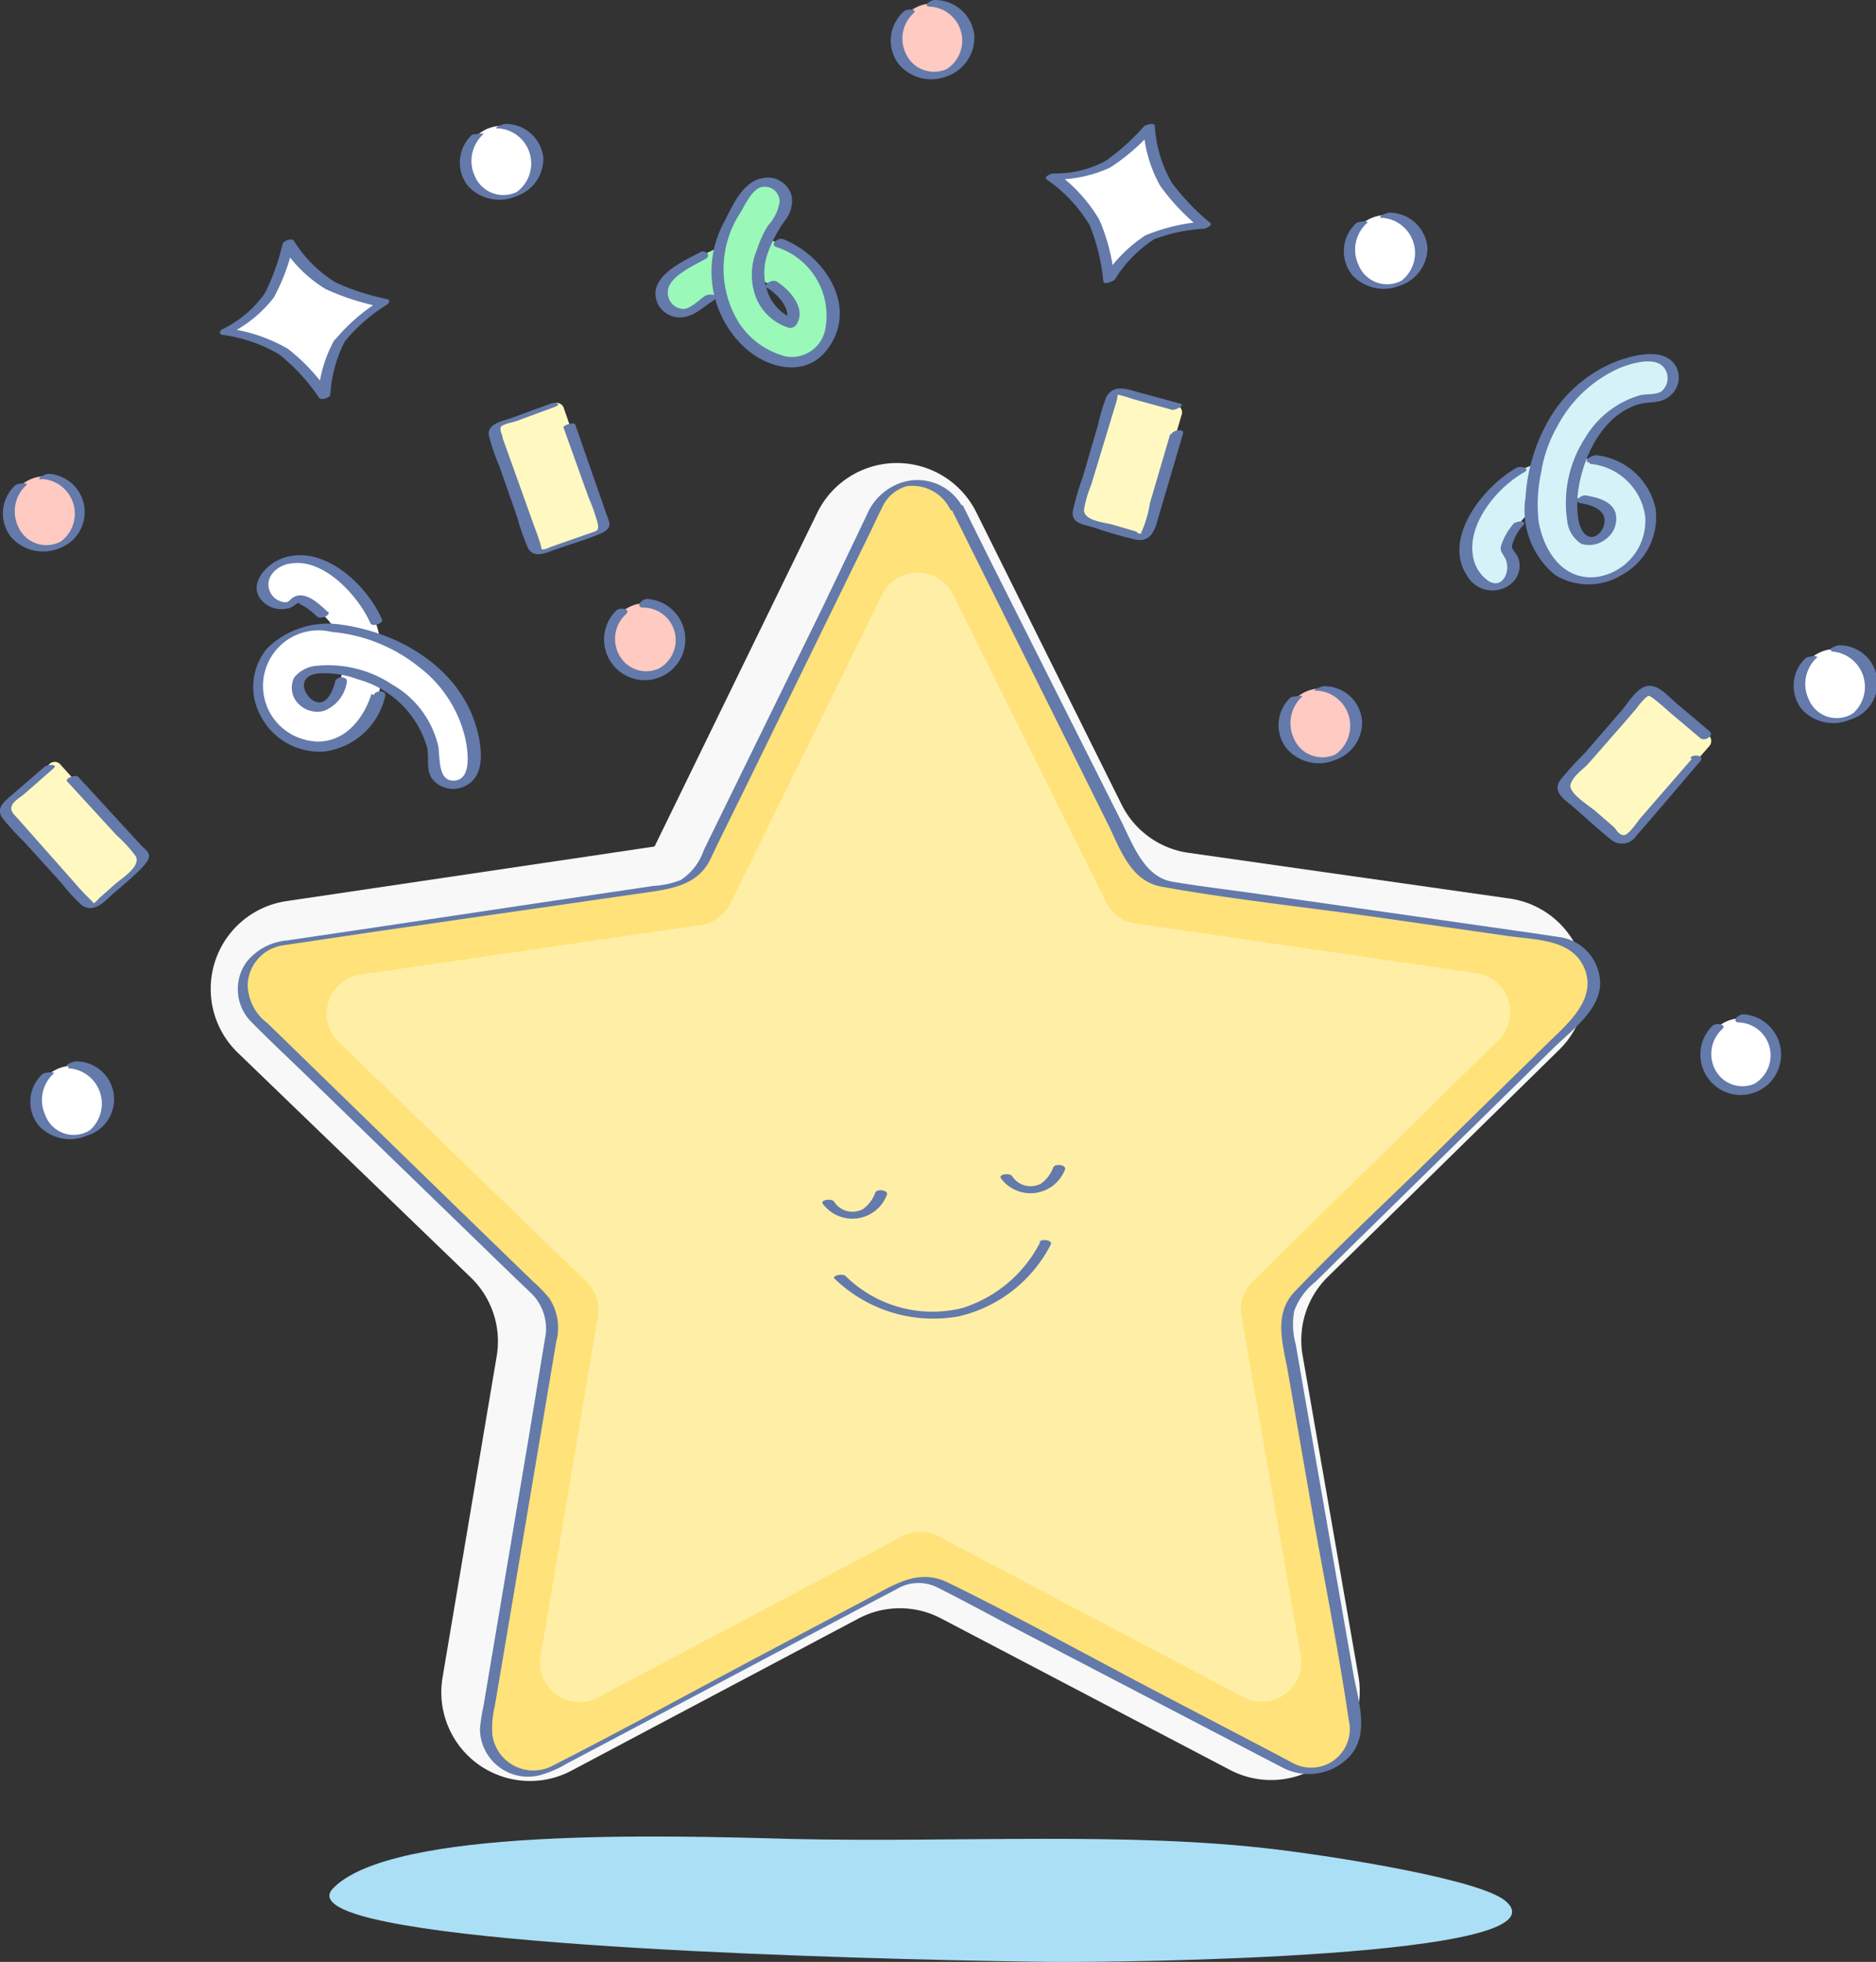 <svg id="Layer_1" data-name="Layer 1" xmlns="http://www.w3.org/2000/svg" viewBox="0 0 75.75 79.17"><rect x="0" y="0" width="75.75" height="79.17" fill="#333333" stroke="none"/><defs><style>.cls-1{fill:#abdff5;}.cls-2{fill:#f8f8f8;}.cls-3{fill:#ffe27a;}.cls-4{fill:#ffefa6;}.cls-5{fill:#637aaa;}.cls-6{fill:#fff;}.cls-7{fill:#9af8b9;}.cls-8{fill:#d5f2f8;}.cls-9{fill:#fff9c1;}.cls-10{fill:#ffcac1;}</style></defs><title>Artboard 17</title><path class="cls-1" d="M14.11,77.15c-.73-.28-1-.59-.67-.94,2.36-2.46,13.27-2.15,18.57-2,6.66.15,13.58-.31,19.59.43,2.52.31,8.2,1.21,9.2,2.08C63.41,79,45.29,79.2,42.36,79.17,37.46,79.11,18.31,78.73,14.11,77.15Z"/><path id="_Path_" data-name="&lt;Path&gt;" class="cls-2" d="M39.42,20.67l5.84,11.74a3.58,3.58,0,0,0,2.7,2l13,1.85a3.58,3.58,0,0,1,2,6.1l-9.36,9.18a3.58,3.58,0,0,0-1,3.17l2.25,12.92a3.58,3.58,0,0,1-5.19,3.79L38,65.31a3.58,3.58,0,0,0-3.33,0L23.08,71.45a3.58,3.58,0,0,1-5.21-3.76l2.18-12.93a3.58,3.58,0,0,0-1-3.17L9.59,42.47a3.58,3.58,0,0,1,2-6.11l14.84-2.2h0L33,20.69A3.58,3.58,0,0,1,39.42,20.67Z"/><path id="_Path_2" data-name="&lt;Path&gt;" class="cls-3" d="M38.77,20.41l7.06,14.2a1.82,1.82,0,0,0,1.37,1l15.7,2.24a1.82,1.82,0,0,1,1,3.1L52.59,52a1.82,1.82,0,0,0-.52,1.61L54.8,69.28a1.82,1.82,0,0,1-2.63,1.92L38.11,63.86a1.82,1.82,0,0,0-1.69,0l-14,7.42a1.82,1.82,0,0,1-2.64-1.91l2.64-15.64a1.82,1.82,0,0,0-.53-1.61l-11.39-11a1.82,1.82,0,0,1,1-3.1l15.69-2.33a1.82,1.82,0,0,0,1.37-1l7-14.25A1.82,1.82,0,0,1,38.77,20.41Z"/><path id="_Path_3" data-name="&lt;Path&gt;" class="cls-4" d="M38.48,24,44.66,36.4a1.59,1.59,0,0,0,1.2.87l13.75,2a1.59,1.59,0,0,1,.89,2.71l-9.92,9.73a1.59,1.59,0,0,0-.45,1.41l2.39,13.69a1.59,1.59,0,0,1-2.3,1.68L37.9,62a1.59,1.59,0,0,0-1.48,0l-12.28,6.5a1.59,1.59,0,0,1-2.31-1.67l2.31-13.7a1.59,1.59,0,0,0-.46-1.41l-10-9.67a1.59,1.59,0,0,1,.87-2.72l13.74-2a1.59,1.59,0,0,0,1.2-.87L35.62,24A1.59,1.59,0,0,1,38.48,24Z"/><g id="_Group_" data-name="&lt;Group&gt;"><path class="cls-5" d="M38.42,20.55l3.86,7.76,2.45,4.93c.5,1,.9,2.31,2.17,2.54,2.82.51,5.69.81,8.53,1.21l5.45.78c1.1.16,2.63.11,3.11,1.34s-.69,2.2-1.51,3l-3.85,3.77C56.51,48,54.31,50,52.27,52.13c-.88.93-.45,2.16-.26,3.26l.93,5.34c.5,2.89,1.1,5.78,1.52,8.68a1.56,1.56,0,0,1-2.23,1.75l-1-.53-4.57-2.39c-2.79-1.46-5.56-3-8.37-4.37-1.12-.56-2.06,0-3,.51l-4.44,2.35c-2.85,1.51-5.68,3.07-8.55,4.53A1.67,1.67,0,0,1,19.88,70a3.72,3.72,0,0,1,.1-1.16l.77-4.55,1.71-10.15a2.16,2.16,0,0,0-.28-1.75,5.86,5.86,0,0,0-.67-.69l-3.32-3.22L10.81,41.3A2,2,0,0,1,10,39.78a1.67,1.67,0,0,1,1.48-1.64l3.84-.57L26.21,36c1-.15,2-.32,2.49-1.36s1.07-2.18,1.6-3.27l4.89-10c.14-.29.27-.58.42-.87a1.55,1.55,0,0,1,1-.88,1.7,1.7,0,0,1,1.76.94c.07.13.52,0,.48-.13a2.07,2.07,0,0,0-2.75-.83A2.3,2.3,0,0,0,35,20.78L33.22,24.5l-4.8,9.8a2.33,2.33,0,0,1-.93,1.21,3.52,3.52,0,0,1-1.1.24l-4.79.71c-3.34.5-6.68,1-10,1.49a2.34,2.34,0,0,0-1.66.89,1.88,1.88,0,0,0,.25,2.44c.78.79,1.6,1.55,2.4,2.33l8.17,7.92c.26.25.52.49.77.74A2,2,0,0,1,22,54.05L21.35,58,19.52,68.86a6.77,6.77,0,0,0-.14.93,1.94,1.94,0,0,0,2.44,1.84,4.38,4.38,0,0,0,1.08-.47l1.63-.86,10.26-5.43,1.41-.74a1.7,1.7,0,0,1,1.65-.07c1.06.53,2.1,1.1,3.15,1.65l10,5.21.85.44a2.27,2.27,0,0,0,2.67-.51c.79-.9.32-2.23.13-3.28l-2-11.42-.33-1.9a3,3,0,0,1-.06-1.35,2.66,2.66,0,0,1,.85-1.17l1.35-1.33,8.26-8.1c.7-.69,1.85-1.5,1.89-2.57a1.9,1.9,0,0,0-1.68-1.92l-1-.15-11.21-1.6c-1.13-.16-2.26-.29-3.38-.48s-1.58-1.46-2.05-2.41L40.08,22.81l-1.19-2.39C38.83,20.3,38.37,20.46,38.42,20.55Z"/></g><path class="cls-6" d="M13.71,13.75A6.81,6.81,0,0,0,13.08,16a9.55,9.55,0,0,0-1.72-1.83,8.78,8.78,0,0,0-2.27-.75,7,7,0,0,0,1.67-1.33,10.14,10.14,0,0,0,.86-2.25,7.29,7.29,0,0,0,1.53,1.6,11.06,11.06,0,0,0,2.32.79A8.71,8.71,0,0,0,13.71,13.75Z"/><path class="cls-5" d="M13.49,13.74A5.42,5.42,0,0,0,12.84,16l.46-.12a7.65,7.65,0,0,0-1.67-1.8,6.48,6.48,0,0,0-2.39-.82v.22A5.12,5.12,0,0,0,11.06,12a8.18,8.18,0,0,0,.8-2.18l-.46.12a5.28,5.28,0,0,0,1.76,1.73,9.92,9.92,0,0,0,2.16.7v-.22a7.4,7.4,0,0,0-1.83,1.61c-.13.18.35.16.45,0a6.82,6.82,0,0,1,1.69-1.47c.09-.06.14-.18,0-.22a9.52,9.52,0,0,1-2.07-.67,5.13,5.13,0,0,1-1.69-1.68c-.1-.13-.42,0-.46.12a8.76,8.76,0,0,1-.72,2,4.48,4.48,0,0,1-1.72,1.45c-.1.06-.13.19,0,.22a6.12,6.12,0,0,1,2.3.79,7.61,7.61,0,0,1,1.61,1.75c.09.12.44,0,.46-.12a5.27,5.27,0,0,1,.61-2.2C14.06,13.57,13.58,13.6,13.49,13.74Z"/><path class="cls-6" d="M46.37,9.6a6.81,6.81,0,0,0-1.61,1.67,9.55,9.55,0,0,0-.64-2.43A8.78,8.78,0,0,0,42.48,7.1a7,7,0,0,0,2.1-.37,10.14,10.14,0,0,0,1.82-1.57A7.29,7.29,0,0,0,47,7.29a11.06,11.06,0,0,0,1.66,1.8A8.71,8.71,0,0,0,46.37,9.6Z"/><path class="cls-5" d="M46.22,9.52a5.58,5.58,0,0,0-1.69,1.74l.46-.05a7.71,7.71,0,0,0-.6-2.34A6.3,6.3,0,0,0,42.7,7l-.25.24a5.3,5.3,0,0,0,2.36-.47A8.11,8.11,0,0,0,46.6,5.21l-.43,0a5.45,5.45,0,0,0,.67,2.28,8.89,8.89,0,0,0,1.59,1.69l.25-.24a7.51,7.51,0,0,0-2.41.55c-.3.14,0,.32.19.22a6.71,6.71,0,0,1,2.15-.48c.06,0,.38-.13.25-.24a9.54,9.54,0,0,1-1.54-1.61,5.19,5.19,0,0,1-.69-2.29c0-.17-.37-.05-.43,0a9.16,9.16,0,0,1-1.55,1.4A4.29,4.29,0,0,1,42.51,7c-.06,0-.38.13-.25.24A6,6,0,0,1,44,9.09a8.16,8.16,0,0,1,.55,2.25c0,.19.4,0,.46-.05a5.14,5.14,0,0,1,1.54-1.6C46.8,9.53,46.39,9.43,46.22,9.52Z"/><path class="cls-7" d="M30.77,14.29A4.34,4.34,0,0,1,29,11.84a7.87,7.87,0,0,0-1,.65.81.81,0,1,1-1-1.28A8.18,8.18,0,0,1,29,10a8.79,8.79,0,0,1,1.27-2.34.81.81,0,0,1,1.29,1,6.7,6.7,0,0,0-.65,1,3.45,3.45,0,0,1,2.32,1.57,2.45,2.45,0,0,1-.17,2.92,1.61,1.61,0,0,1-.83.43A2,2,0,0,1,30.77,14.29Zm.85-1.38a.78.78,0,0,0,.3.13,1,1,0,0,0-.08-.9,1.72,1.72,0,0,0-1.34-.83A2.73,2.73,0,0,0,31.63,12.91Z"/><path class="cls-5" d="M28.25,10.19c-.69.37-2.15,1-1.7,2.05a1,1,0,0,0,.9.57c.53,0,.89-.38,1.31-.65s-.12-.34-.31-.21-.55.49-.83.52a.66.66,0,0,1-.65-.76c.07-.56,1.05-1,1.5-1.25.29-.15,0-.4-.21-.28Z"/><path class="cls-5" d="M31,11.63c.39.24,1,.86.72,1.38l.31-.15A1.84,1.84,0,0,1,31,11.8a2.31,2.31,0,0,1,0-1.58,5.22,5.22,0,0,1,.68-1.3,1.28,1.28,0,0,0,.29-1,1,1,0,0,0-1.23-.72c-.75.15-1.17,1.11-1.48,1.72a4.18,4.18,0,0,0,.7,5c1,1,2.7,1.4,3.57,0,1.07-1.67-.3-3.64-1.91-4.27-.21-.08-.56.22-.27.32a2.9,2.9,0,0,1,1.95,3.42,1.38,1.38,0,0,1-1.54,1A3.2,3.2,0,0,1,29.82,13a4.13,4.13,0,0,1,.09-4.44c.18-.31.44-.87.8-1a.6.6,0,0,1,.77.59,1.8,1.8,0,0,1-.46.94,4.27,4.27,0,0,0-.46,1,2.57,2.57,0,0,0,0,2,2.12,2.12,0,0,0,1.3,1.14.31.31,0,0,0,.31-.15c.4-.65-.31-1.41-.81-1.72-.18-.11-.6.14-.37.28Z"/><path class="cls-8" d="M65.22,23.24a2.46,2.46,0,0,1-.39.14,2.16,2.16,0,0,1-2.6-1.24,4.29,4.29,0,0,1-.38-1.54,3.08,3.08,0,0,0-1,1.55c0,.07,0,.08,0,.1a.81.81,0,0,1-1,1.24,1.71,1.71,0,0,1-.61-1.41,4.66,4.66,0,0,1,1.87-2.93,3.37,3.37,0,0,1,1-.45,6.68,6.68,0,0,1,.8-1.8,4.75,4.75,0,0,1,3.93-2.44.81.81,0,1,1,0,1.62,3.23,3.23,0,0,0-2.56,1.69,5.14,5.14,0,0,0-.39.74,4.08,4.08,0,0,1,1.44.34,2.3,2.3,0,0,1,1.41,1.92A2.47,2.47,0,0,1,65.22,23.24Zm-1.76-3.12a2.88,2.88,0,0,0,.24,1.34.57.57,0,0,0,.71.36.87.87,0,0,0,.66-.9.69.69,0,0,0-.48-.6A2.67,2.67,0,0,0,63.45,20.12Z"/><path class="cls-5" d="M61.1,21.15a2.68,2.68,0,0,0-.47.81c-.08.26,0,.3.1.49.33.45,0,1.37-.62,1a1.5,1.5,0,0,1-.64-1.06c-.2-1.29,1-2.73,2.07-3.33.28-.16-.13-.28-.31-.18-1.31.74-3,2.82-2,4.34a1.18,1.18,0,0,0,1.85.28.94.94,0,0,0,.22-1c-.07-.18-.25-.29-.25-.47a1.9,1.9,0,0,1,.47-.85c.14-.19-.34-.17-.45,0Z"/><path class="cls-5" d="M64.21,18.72a2.47,2.47,0,0,1,2.22,2.11,2.29,2.29,0,0,1-1.94,2.45c-1.35.17-2.14-1-2.36-2.22a6.14,6.14,0,0,1,.1-2,5.41,5.41,0,0,1,.66-1.87,5.22,5.22,0,0,1,2.51-2.34c.48-.19,1.44-.49,1.8,0a.69.69,0,0,1-.11.94c-.21.15-.62.1-.87.16A3.82,3.82,0,0,0,64,17.68,4.81,4.81,0,0,0,63.28,21a1.24,1.24,0,0,0,.58.95,1.09,1.09,0,0,0,1-.21,1,1,0,0,0,.37-1.05c-.16-.49-.78-.63-1.22-.7-.22,0-.49.27-.17.32s.85.18.94.59-.36,1-.76.67-.36-1.35-.28-1.87c.22-1.36,1-2.95,2.41-3.38.47-.14.93,0,1.32-.38a.94.94,0,0,0,.23-1.1c-.42-.86-1.71-.52-2.4-.27a5.49,5.49,0,0,0-2.53,2,7.1,7.1,0,0,0-1.17,3.49,3.38,3.38,0,0,0,1.19,3.14,2.58,2.58,0,0,0,2.7,0,2.65,2.65,0,0,0,1.36-2.68,2.75,2.75,0,0,0-2.4-2.15c-.19,0-.56.24-.28.3Z"/><path class="cls-6" d="M10.53,28.44a2.46,2.46,0,0,1-.1-.4,2.16,2.16,0,0,1,1.51-2.45,4.29,4.29,0,0,1,1.57-.22,3.08,3.08,0,0,0-1.43-1.18c-.07,0-.08,0-.1,0A.81.81,0,0,1,10.85,23a1.71,1.71,0,0,1,1.47-.46A4.66,4.66,0,0,1,15,24.76a3.37,3.37,0,0,1,.34,1,6.68,6.68,0,0,1,1.7,1,4.75,4.75,0,0,1,2,4.17.81.81,0,1,1-1.61-.18A3.23,3.23,0,0,0,16.07,28a5.14,5.14,0,0,0-.69-.47A4.08,4.08,0,0,1,14.89,29a2.3,2.3,0,0,1-2.06,1.19A2.47,2.47,0,0,1,10.53,28.44ZM13.82,27a2.88,2.88,0,0,0-1.36.1.57.57,0,0,0-.44.67.87.87,0,0,0,.83.75.69.69,0,0,0,.64-.41A2.67,2.67,0,0,0,13.82,27Z"/><path class="cls-5" d="M13.23,24.69c-.31-.29-.85-.82-1.32-.62-.27.11-.21.37-.69.15a.71.71,0,0,1-.35-.43c-.17-.56.38-1,.87-1.05,1.32-.23,2.73,1.3,3.21,2.4.08.19.55,0,.48-.13-.61-1.42-2.4-3.1-4.06-2.47-.71.27-1.47,1.19-.65,1.83a1.08,1.08,0,0,0,.91.18c.15,0,.39-.25.51-.26-.25,0,.19.2.21.22a3.17,3.17,0,0,1,.45.37c.14.13.59-.06.44-.2Z"/><path class="cls-5" d="M15,28c-.39,1.24-1.4,2.26-2.79,1.82a2.24,2.24,0,0,1,1.18-4.32A6.55,6.55,0,0,1,16.9,26.9a5.07,5.07,0,0,1,1.91,3c.08.45.24,1.55-.46,1.6s-.57-1-.66-1.42a3.88,3.88,0,0,0-1.86-2.46,4.67,4.67,0,0,0-3.06-.75,1.29,1.29,0,0,0-.89.47.92.92,0,0,0,.19,1.08,1.06,1.06,0,0,0,1,.27A1.47,1.47,0,0,0,14,27.55c.08-.27-.4-.28-.46-.06s-.28,1-.78.83c-.29-.09-.61-.55-.44-.86s.6-.29.86-.29a3.74,3.74,0,0,1,1.26.24,4,4,0,0,1,2.81,2.77c.09.49-.09,1,.31,1.37a1.08,1.08,0,0,0,1.1.22c1-.35.8-1.65.57-2.44-.7-2.39-3.09-3.79-5.43-4.12a3.52,3.52,0,0,0-3,.94,2.42,2.42,0,0,0-.3,2.69,2.67,2.67,0,0,0,2.65,1.48,2.9,2.9,0,0,0,2.4-2.21c.08-.27-.39-.27-.46-.06Z"/><path class="cls-9" d="M65.37,33.82,63.27,32a.32.32,0,0,1,0-.45L66.38,28a.32.32,0,0,1,.44,0L69,29.67a.32.32,0,0,1,0,.46l-3.2,3.66A.32.32,0,0,1,65.37,33.82Z"/><path class="cls-5" d="M68.31,30.63,66.25,33c-.15.17-.5.74-.71.7s-.29-.25-.37-.32l-.75-.65c-.21-.19-1.12-.73-1-1.09s.53-.61.73-.84l1.34-1.53.58-.67a2.69,2.69,0,0,1,.4-.46c.12-.08.09-.08.23,0a8.43,8.43,0,0,1,.68.57l1.28,1.08c.16.14.58-.1.37-.28l-1.35-1.14c-.35-.29-.81-.89-1.33-.63-.35.17-.63.65-.87.93L64,30.38a13.44,13.44,0,0,0-1,1.1c-.33.48.17.78.5,1.06.51.44,1,.9,1.52,1.32a.7.7,0,0,0,1.06-.14c.87-1,1.72-2,2.57-3,.2-.23-.26-.31-.4-.14Z"/><path class="cls-9" d="M24.19,21.47l-2.27.8a.3.3,0,0,1-.37-.21L20,17.54a.3.3,0,0,1,.15-.39l2.25-.88a.3.3,0,0,1,.37.21l1.59,4.6A.3.3,0,0,1,24.19,21.47Z"/><path class="cls-5" d="M22.76,17.27l1,2.79a7.53,7.53,0,0,1,.38,1.08c.05.29-.05.28-.27.36l-.86.3-.8.28a.88.88,0,0,1-.26.09c-.12,0-.07,0-.12-.19-.1-.34-.24-.68-.35-1L20.3,17.69c0-.12-.15-.36-.07-.47s.49-.18.6-.22l1.57-.58c.32-.12,0-.2-.17-.13l-1.61.59c-.37.13-1,.23-.87.74a8.73,8.73,0,0,0,.42,1.21l.72,2.06a9,9,0,0,0,.42,1.21c.24.46.73.21,1.1.08.6-.21,1.22-.39,1.8-.63s.39-.47.26-.85l-1.24-3.56c0-.12-.52,0-.48.13Z"/><path class="cls-9" d="M46,21.65,43.68,21a.3.3,0,0,1-.18-.38L44.85,16a.3.3,0,0,1,.34-.23l2.34.59a.3.3,0,0,1,.18.39l-1.38,4.67A.3.3,0,0,1,46,21.65Z"/><path class="cls-5" d="M47.25,17.52l-.82,2.79a4.49,4.49,0,0,1-.33,1.14c-.09.13.08,0,0,.06s-.17,0-.22-.06l-.92-.27c-.33-.1-1.2-.15-1.19-.61a4.58,4.58,0,0,1,.29-1l1-3.3a1.57,1.57,0,0,0,.07-.34c.09,0,.55.15.64.18l1.57.43c.15,0,.56-.19.29-.26l-1.66-.45c-.44-.12-1-.35-1.3.19a7.48,7.48,0,0,0-.33,1.11l-.61,2.09a11.6,11.6,0,0,0-.41,1.39c-.08.52.45.56.83.67a15.87,15.87,0,0,0,1.73.5c.49.08.7-.25.82-.65l1.08-3.67c0-.17-.43-.1-.48.06Z"/><path class="cls-9" d="M5.7,34.9,3.93,36.52a.3.3,0,0,1-.42,0L.3,32.93a.3.3,0,0,1,0-.41L2,30.83a.3.3,0,0,1,.42,0l3.26,3.61A.3.3,0,0,1,5.7,34.9Z"/><path class="cls-5" d="M2.71,31.53l2,2.18a5.56,5.56,0,0,1,.77.84c.23.42-.6.91-.87,1.16L4,36.25s-.14.17-.21.19,0,0-.07-.07A9.83,9.83,0,0,1,3,35.61L.69,33c-.12-.13-.3-.28-.21-.49s.37-.35.5-.47L2.17,31c.19-.18-.28-.15-.38-.05L.57,32c-.29.27-.78.56-.48,1A10.62,10.62,0,0,0,1,34l1.46,1.61a8.08,8.08,0,0,0,.81.89c.43.35.83,0,1.15-.3s1-.83,1.4-1.28.11-.56-.14-.83L3.16,31.35c-.1-.11-.55.06-.45.18Z"/><circle class="cls-10" cx="26.06" cy="25.8" r="1.46"/><path class="cls-5" d="M26,24.52a1.31,1.31,0,0,1,.6,2.46A1.24,1.24,0,0,1,25,26.43a1.35,1.35,0,0,1,.28-1.65c.21-.21-.25-.29-.4-.14a1.64,1.64,0,1,0,1.25-.47c-.23,0-.49.34-.16.35Z"/><circle class="cls-10" cx="53.33" cy="29.24" r="1.46"/><path class="cls-5" d="M53.17,27.87a1.42,1.42,0,0,1,.76,2.57,1.25,1.25,0,0,1-1.69-.65,1.45,1.45,0,0,1,.33-1.67c.1-.09-.35,0-.43,0A1.52,1.52,0,0,0,52,30.26a1.72,1.72,0,0,0,1.93.4A1.6,1.6,0,0,0,55,29.11a1.53,1.53,0,0,0-1.54-1.42c-.1,0-.54.18-.31.19Z"/><circle class="cls-10" cx="1.81" cy="20.68" r="1.46"/><path class="cls-5" d="M1.66,19.33a1.4,1.4,0,0,1,.8,2.52,1.24,1.24,0,0,1-1.73-.61,1.43,1.43,0,0,1,.33-1.66c.12-.12-.34-.08-.44,0A1.54,1.54,0,0,0,.47,21.7a1.73,1.73,0,0,0,1.94.42,1.55,1.55,0,0,0-.45-3c-.12,0-.55.21-.3.23Z"/><circle class="cls-6" cx="20.25" cy="6.54" r="1.46"/><path class="cls-5" d="M20.1,5.18a1.42,1.42,0,0,1,.76,2.57,1.25,1.25,0,0,1-1.69-.65,1.45,1.45,0,0,1,.33-1.67c.1-.09-.35,0-.43,0a1.52,1.52,0,0,0-.16,2.09,1.72,1.72,0,0,0,1.93.4,1.6,1.6,0,0,0,1.1-1.55A1.53,1.53,0,0,0,20.41,5c-.1,0-.54.18-.31.19Z"/><circle class="cls-6" cx="70.31" cy="42.55" r="1.46"/><path class="cls-5" d="M70.22,41.26a1.33,1.33,0,0,1,.61,2.48,1.24,1.24,0,0,1-1.56-.55,1.36,1.36,0,0,1,.27-1.66c.21-.2-.25-.27-.4-.13a1.63,1.63,0,1,0,1.25-.47c-.22,0-.49.32-.17.33Z"/><circle class="cls-6" cx="74.1" cy="27.65" r="1.46"/><path class="cls-5" d="M73.95,26.29a1.43,1.43,0,0,1,.88,2.49,1.22,1.22,0,0,1-1.8-.57,1.44,1.44,0,0,1,.33-1.67c.1-.1-.35-.05-.43,0a1.52,1.52,0,0,0-.16,2.1,1.72,1.72,0,0,0,1.93.4,1.53,1.53,0,0,0-.44-3c-.11,0-.54.19-.31.2Z"/><circle class="cls-6" cx="2.91" cy="44.47" r="1.46"/><path class="cls-5" d="M2.76,43.11a1.43,1.43,0,0,1,.88,2.49A1.22,1.22,0,0,1,1.83,45a1.44,1.44,0,0,1,.33-1.67c.1-.1-.35-.05-.43,0a1.52,1.52,0,0,0-.16,2.1,1.72,1.72,0,0,0,1.93.4,1.53,1.53,0,0,0-.44-3c-.11,0-.54.19-.31.2Z"/><circle class="cls-10" cx="37.65" cy="1.6" r="1.46"/><path class="cls-5" d="M37.56.27a1.37,1.37,0,0,1,.68,2.51,1.25,1.25,0,0,1-1.67-.63A1.39,1.39,0,0,1,36.88.54c.2-.19-.27-.19-.38-.08a1.57,1.57,0,0,0-.22,2.12,1.72,1.72,0,0,0,2,.48A1.65,1.65,0,0,0,39.34,1.4,1.6,1.6,0,0,0,37.74,0c-.18,0-.51.26-.18.27Z"/><circle class="cls-6" cx="55.95" cy="10.14" r="1.46"/><path class="cls-5" d="M55.79,8.79a1.42,1.42,0,0,1,.81,2.53,1.24,1.24,0,0,1-1.74-.62A1.44,1.44,0,0,1,55.2,9c.11-.11-.34-.06-.43,0a1.53,1.53,0,0,0-.16,2.11,1.73,1.73,0,0,0,1.93.41A1.61,1.61,0,0,0,57.64,10,1.55,1.55,0,0,0,56.1,8.58c-.11,0-.55.2-.3.21Z"/><path class="cls-5" d="M42,50.13a5.32,5.32,0,0,1-3.13,2.65,5,5,0,0,1-4.73-1.29c-.12-.12-.6,0-.43.12a5.74,5.74,0,0,0,5,1.51,5.6,5.6,0,0,0,3.72-2.9c.09-.18-.39-.25-.47-.09Z"/><path class="cls-5" d="M35.34,48.14a1.45,1.45,0,0,1-.49.65.89.89,0,0,1-1.18-.31c-.11-.13-.59-.06-.43.12a1.49,1.49,0,0,0,2.57-.38c.08-.2-.41-.26-.47-.09Z"/><path class="cls-5" d="M42.53,47.11a1.45,1.45,0,0,1-.49.65.89.89,0,0,1-1.18-.31c-.11-.13-.59-.06-.43.12A1.49,1.49,0,0,0,43,47.2c.08-.2-.41-.26-.47-.09Z"/></svg>